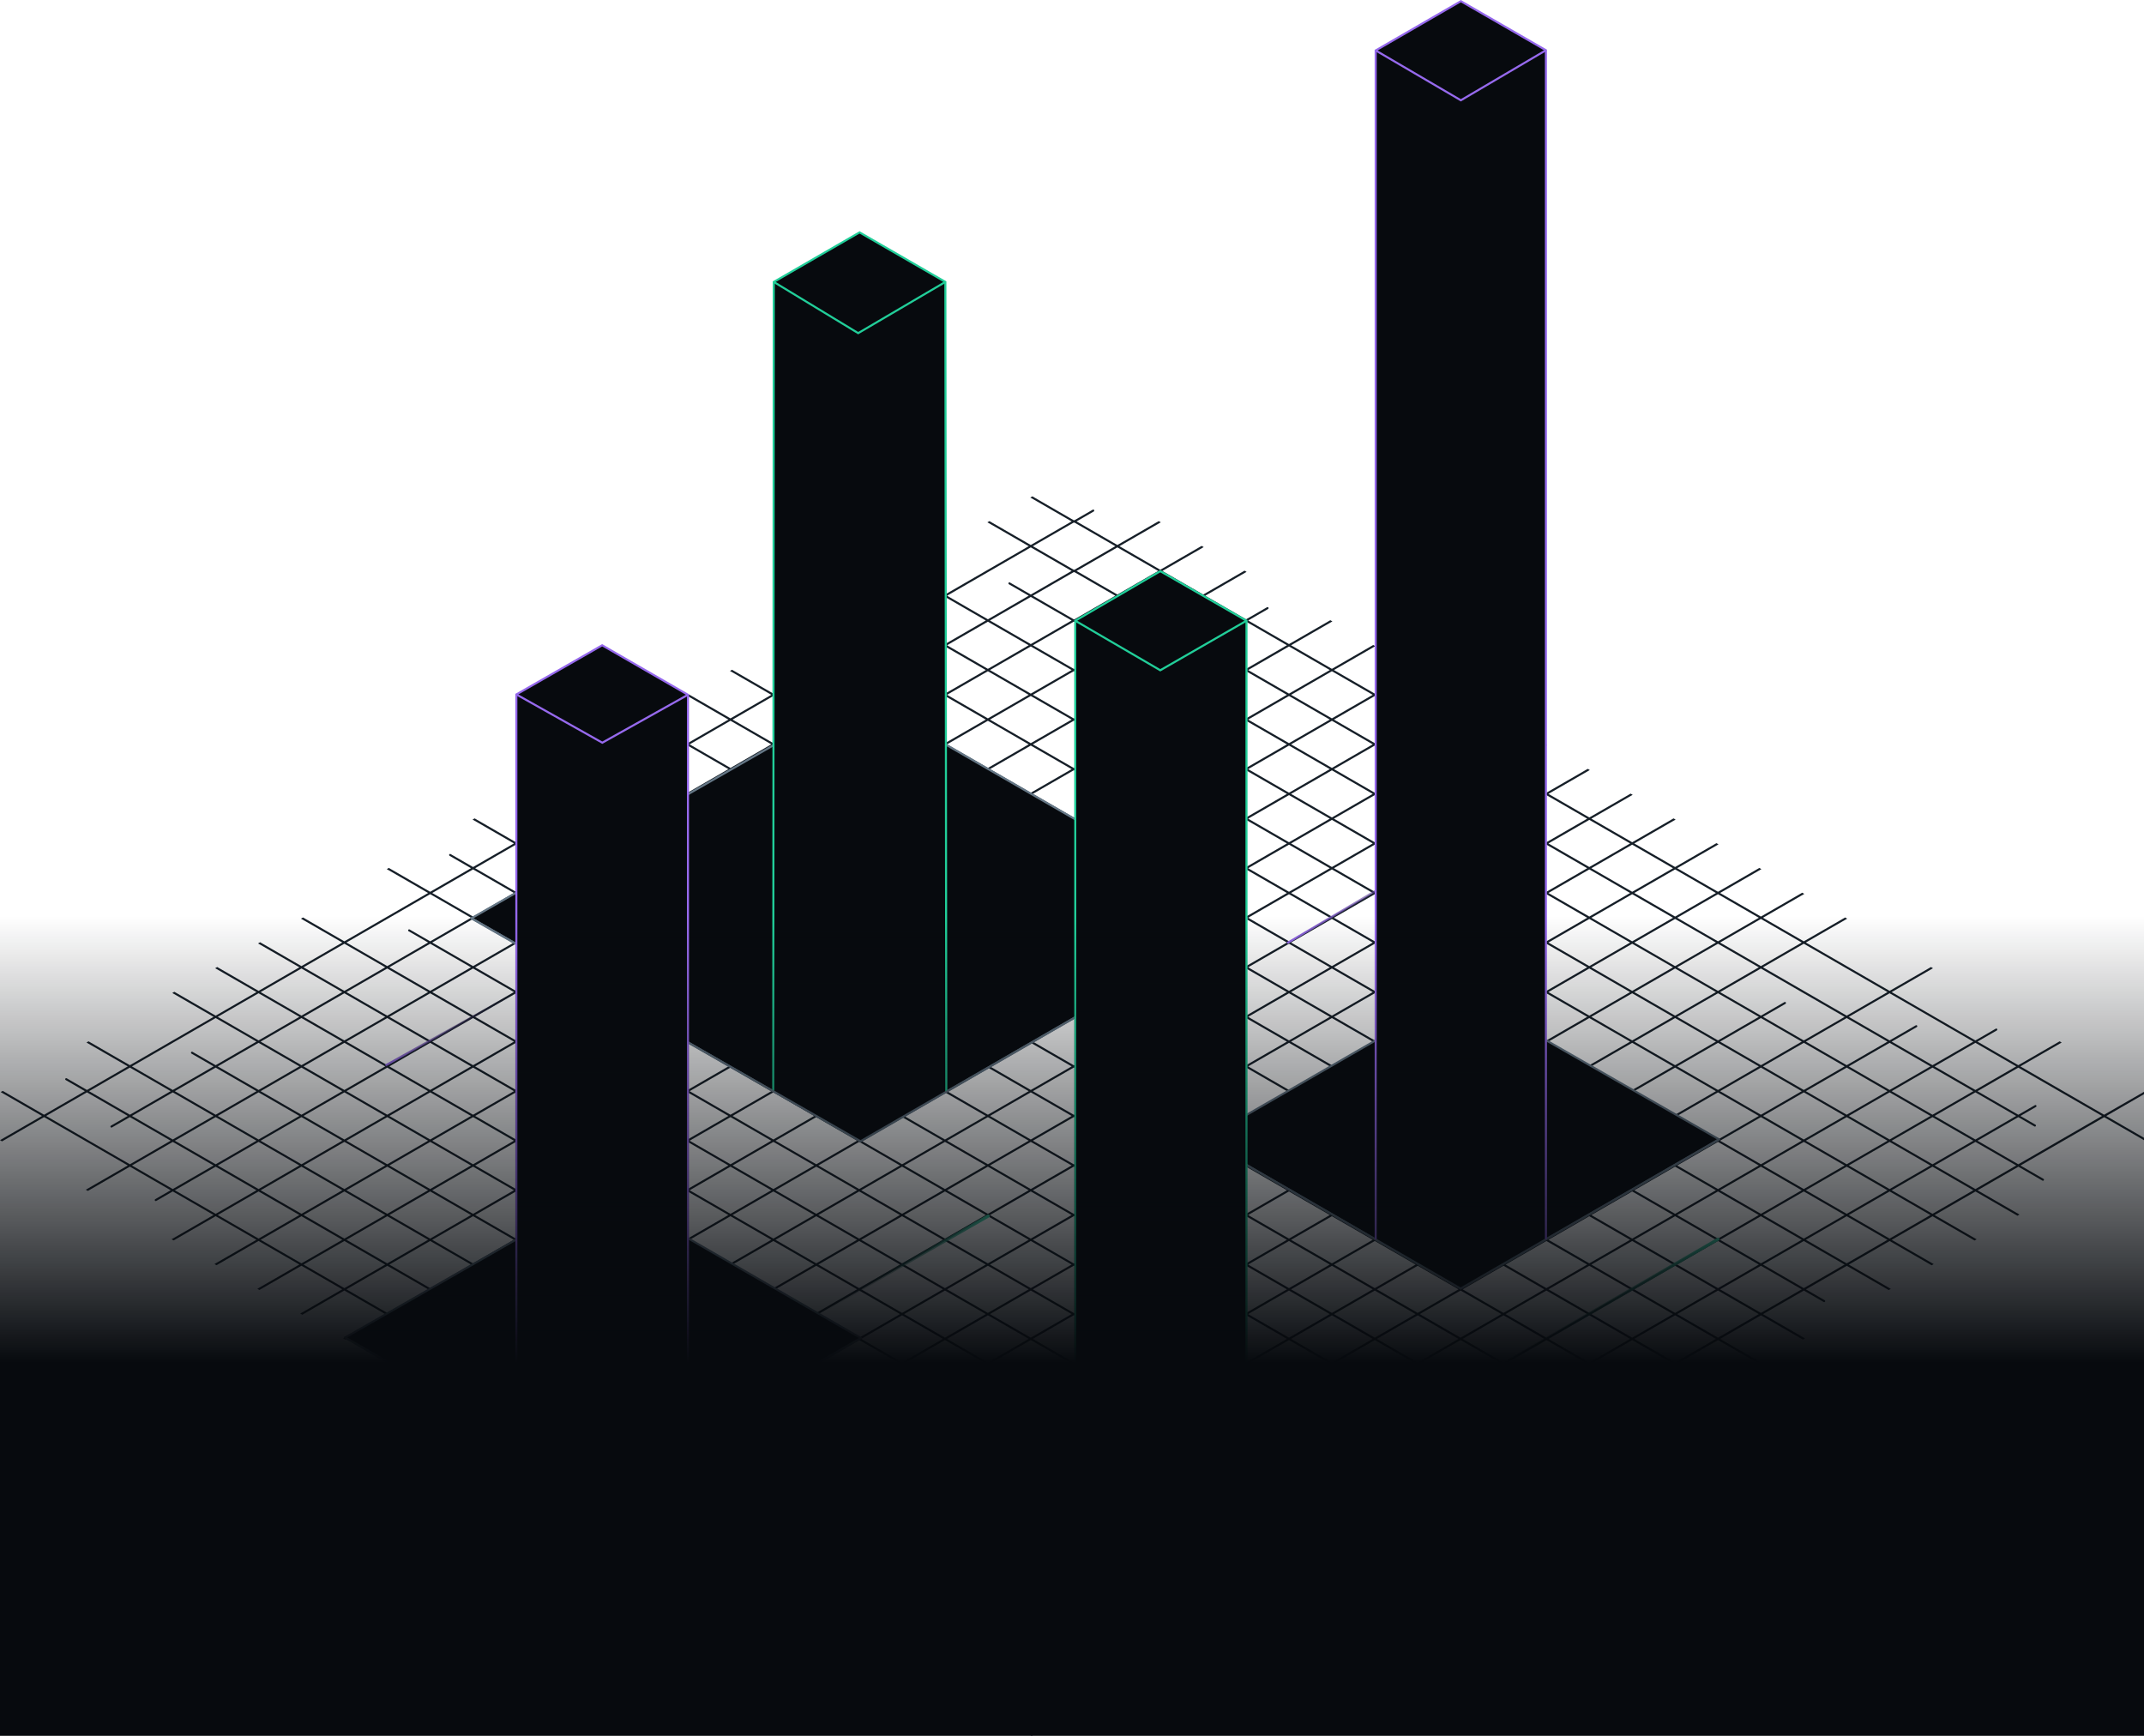 <svg width="420" height="340" viewBox="0 0 420 340" fill="none" xmlns="http://www.w3.org/2000/svg">
<g clip-path="url(#clip0)">
<path d="M227.698 325.326L235.7 320.709L243.928 325.46L244.332 325.225L236.104 320.474L244.106 315.857L252.334 320.608L252.739 320.373L244.51 315.622L252.512 311.005L260.741 315.756L261.145 315.521L252.917 310.77L260.919 306.152L269.147 310.903L269.551 310.669L261.323 305.918L269.325 301.3L277.553 306.051L277.958 305.817L269.729 301.066L277.731 296.448L285.96 301.199L286.364 300.965L278.136 296.214L286.137 291.596L294.366 296.347L294.77 296.113L286.542 291.362L294.544 286.744L300.01 289.902C300.108 289.959 300.233 289.926 300.285 289.829C300.342 289.732 300.31 289.611 300.213 289.554L294.948 286.514L302.946 281.896L311.174 286.647L311.579 286.412L303.35 281.661L311.348 277.044L319.577 281.795L319.981 281.56L311.753 276.809L328.157 267.34L336.385 272.091L336.79 271.856L328.561 267.105L336.559 262.487L344.787 267.238L345.192 267.004L336.963 262.253L344.961 257.635L353.19 262.386L353.594 262.152L345.366 257.401L353.368 252.783L357.241 255.019C357.338 255.076 357.46 255.044 357.516 254.946C357.573 254.849 357.54 254.728 357.443 254.672L353.772 252.553L361.77 247.935L369.998 252.686L370.403 252.452L362.174 247.701L370.172 243.083L378.401 247.834L378.805 247.6L370.576 242.848L378.578 238.231L386.807 242.982L387.211 242.747L378.983 237.996L386.985 233.379L395.213 238.13L395.617 237.895L387.389 233.144L395.391 228.527L400.106 231.248C400.203 231.304 400.328 231.272 400.381 231.175C400.437 231.078 400.405 230.957 400.308 230.9L395.795 228.296L412.2 218.826L420.428 223.578L420.832 223.343L412.604 218.592L420.703 213.918L420.299 213.683L412.183 218.345L395.779 208.876L403.878 204.201L403.474 203.967L395.375 208.641L387.377 204.023L391.166 201.836C391.263 201.779 391.295 201.658 391.238 201.561C391.182 201.464 391.06 201.432 390.963 201.488L386.973 203.793L370.568 194.323L378.667 189.649L378.263 189.415L370.164 194.085L353.76 184.615L361.859 179.941L361.454 179.706L353.355 184.38L345.358 179.763L353.457 175.089L353.052 174.854L344.953 179.528L336.955 174.911L345.054 170.237L344.65 170.002L336.547 174.676L328.549 170.059L336.648 165.384L336.244 165.15L328.145 169.824L320.147 165.207L328.246 160.532L327.841 160.298L319.738 164.972L311.74 160.354L319.839 155.68L319.435 155.446L311.336 160.12L303.338 155.502L311.437 150.828L311.033 150.594L302.93 155.268L294.932 150.65L303.031 145.976L302.627 145.741L294.528 150.416L286.53 145.798L294.629 141.124L294.224 140.889L286.121 145.564L278.123 140.946L286.222 136.272L285.818 136.037L277.719 140.711L269.721 136.094L277.82 131.42L277.416 131.185L269.313 135.859L261.315 131.242L269.414 126.567L269.009 126.333L260.911 131.007L252.913 126.39L261.012 121.715L260.607 121.481L252.508 126.155L244.51 121.537L248.408 119.285C248.505 119.229 248.538 119.107 248.481 119.01C248.424 118.913 248.303 118.881 248.206 118.938L244.102 121.303L236.104 116.685L244.203 112.011L243.799 111.777L235.7 116.451L227.702 111.833L235.801 107.159L235.396 106.925L227.293 111.599L219.296 106.981L227.395 102.307L226.99 102.072L218.891 106.747L210.893 102.129L214.261 100.184C214.358 100.128 214.391 100.006 214.334 99.909C214.278 99.812 214.156 99.78 214.059 99.836L210.481 101.903C210.436 101.886 210.388 101.886 210.343 101.903L202.236 97.22L201.832 97.455L209.931 102.129L201.925 106.747L193.826 102.072L193.422 102.307L201.521 106.981L185.116 116.451L177.017 111.777L176.613 112.011L184.712 116.685L176.714 121.303L168.615 116.629L168.211 116.863L176.31 121.537L168.308 126.155L160.209 121.481L159.805 121.715L167.903 126.39L159.906 131.007L151.807 126.333L151.402 126.567L159.501 131.242L151.503 135.859L143.404 131.185L143 131.42L151.099 136.094L143.097 140.711L134.998 136.037L134.594 136.272L142.693 140.946L134.695 145.564L126.596 140.889L126.191 141.124L134.29 145.798L126.288 150.416L118.19 145.741L117.785 145.976L125.884 150.65L117.886 155.268L109.787 150.594L109.383 150.828L117.482 155.502L109.48 160.12L101.381 155.446L100.977 155.68L109.076 160.354L101.078 164.972L92.979 160.298L92.574 160.532L100.673 165.207L92.671 169.824L88.28 167.289C88.183 167.232 88.062 167.265 88.005 167.362C87.949 167.459 87.981 167.58 88.078 167.637L92.267 170.055L84.269 174.676L76.17 170.002L75.766 170.237L83.865 174.911L67.461 184.38L59.362 179.706L58.957 179.941L67.056 184.615L59.054 189.233L50.955 184.558L50.551 184.793L58.65 189.467L50.652 194.085L42.553 189.411L42.149 189.645L50.248 194.319L42.25 198.937L34.151 194.263L33.746 194.497L41.846 199.171L25.441 208.641L17.342 203.967L16.938 204.201L25.037 208.876L17.035 213.493L13.076 211.209C12.979 211.152 12.858 211.184 12.802 211.281C12.745 211.378 12.777 211.5 12.874 211.556L16.631 213.728L8.633 218.345L0.534 213.671L0.129 213.906L8.228 218.58L0 223.327L0.404 223.561L8.633 218.81L25.037 228.28L16.808 233.031L17.213 233.266L25.441 228.515L33.439 233.132L30.415 234.879C30.318 234.936 30.285 235.057 30.342 235.154C30.398 235.251 30.52 235.283 30.617 235.227L33.843 233.363L41.841 237.98L33.613 242.731L34.017 242.966L42.246 238.215L50.244 242.832L42.015 247.583L42.42 247.818L50.648 243.067L58.646 247.684L50.417 252.435L50.822 252.67L59.05 247.919L67.048 252.537L58.82 257.288L59.224 257.522L67.453 252.771L75.454 257.389L67.226 262.14L67.63 262.374L75.859 257.623L83.857 262.241L75.628 266.992L76.033 267.226L84.261 262.475L92.259 267.093L84.031 271.844L84.435 272.078L92.663 267.327L100.661 271.945L92.433 276.696L92.837 276.931L101.066 272.18L109.063 276.797L100.835 281.548L101.239 281.783L109.468 277.032L117.466 281.649L109.237 286.4L109.642 286.635L117.87 281.884L125.868 286.501L117.64 291.252L118.044 291.487L126.272 286.736L134.274 291.354L126.046 296.105L126.45 296.339L134.679 291.588L142.681 296.206L134.452 300.957L134.857 301.191L143.085 296.44L151.087 301.058L142.858 305.809L143.263 306.043L151.491 301.292L159.493 305.91L151.265 310.661L151.669 310.895L159.898 306.144L167.899 310.762L159.671 315.513L160.075 315.748L168.304 310.997L176.306 315.614L168.077 320.365L168.482 320.6L176.71 315.849L184.712 320.466L176.484 325.217L176.888 325.452L185.116 320.701L193.118 325.318L184.89 330.069L185.294 330.304L193.523 325.553L201.521 330.17L197.772 332.334C197.675 332.39 197.643 332.512 197.7 332.609C197.756 332.706 197.877 332.738 197.974 332.681L201.925 330.401L206.534 333.062C206.567 333.082 206.599 333.09 206.636 333.09C206.704 333.09 206.773 333.053 206.809 332.989C206.866 332.892 206.834 332.77 206.737 332.714L202.329 330.166L210.339 325.541C210.364 325.549 210.384 325.561 210.408 325.561C210.432 325.561 210.453 325.549 210.477 325.541L218.487 330.162L210.481 334.784C210.424 334.764 210.364 334.764 210.307 334.796L201.698 339.766L202.103 340L210.339 335.245C210.364 335.253 210.384 335.265 210.408 335.265C210.44 335.265 210.477 335.257 210.509 335.237L218.891 330.397L222.89 332.706C222.922 332.726 222.959 332.734 222.991 332.734C223.06 332.734 223.129 332.698 223.165 332.633C223.222 332.536 223.189 332.415 223.092 332.358L219.296 330.166L227.293 325.549L235.522 330.3L235.926 330.065L227.698 325.326ZM235.7 320.24L227.698 315.622L235.7 311.005L243.702 315.622L235.7 320.24ZM227.293 218.345L219.296 213.728L227.293 209.11L235.291 213.728L227.293 218.345ZM235.7 213.958L243.698 218.576L235.7 223.197L227.702 218.58L235.7 213.958ZM202.329 213.728L210.339 209.106C210.364 209.114 210.384 209.126 210.408 209.126C210.432 209.126 210.457 209.118 210.477 209.106L218.487 213.728L210.477 218.349C210.432 218.333 210.384 218.333 210.339 218.349L202.329 213.728ZM209.927 218.58L201.925 223.197L193.927 218.58L201.925 213.962L209.927 218.58ZM218.891 213.958L226.889 218.576L218.891 223.197L210.893 218.58L218.891 213.958ZM218.891 213.493L210.893 208.876L218.891 204.258L226.889 208.876L218.891 213.493ZM210.477 208.645C210.432 208.629 210.384 208.629 210.339 208.645L202.329 204.023L210.339 199.402C210.364 199.41 210.384 199.422 210.408 199.422C210.432 199.422 210.453 199.414 210.477 199.402L218.487 204.023L210.477 208.645ZM209.927 208.876L201.925 213.493L193.927 208.876L201.925 204.258L209.927 208.876ZM201.521 213.728L193.523 218.345L185.525 213.728L193.523 209.11L201.521 213.728ZM193.118 218.58L185.116 223.197L177.118 218.58L185.116 213.962L193.118 218.58ZM193.523 218.81L201.521 223.428L193.523 228.05L185.525 223.432L193.523 218.81ZM201.925 223.662L209.923 228.28L201.925 232.902L193.927 228.284L201.925 223.662ZM202.329 223.432L210.339 218.81C210.364 218.818 210.384 218.831 210.408 218.831C210.432 218.831 210.453 218.822 210.477 218.81L218.487 223.432L210.477 228.054C210.432 228.037 210.384 228.037 210.339 228.054L202.329 223.432ZM218.891 223.662L226.889 228.28L218.891 232.902L210.893 228.284L218.891 223.662ZM219.296 223.432L227.293 218.814L235.291 223.432L227.293 228.05L219.296 223.432ZM235.7 223.662L243.698 228.28L235.7 232.902L227.702 228.284L235.7 223.662ZM236.104 223.432L244.102 218.814L252.1 223.432L244.102 228.05L236.104 223.432ZM244.506 218.58L252.504 213.962L260.502 218.58L252.508 223.197L244.506 218.58ZM244.102 218.345L236.104 213.728L244.102 209.11L252.1 213.728L244.102 218.345ZM235.7 213.493L227.702 208.876L235.7 204.258L243.698 208.876L235.7 213.493ZM227.293 208.641L219.296 204.023L227.293 199.406L235.291 204.023L227.293 208.641ZM218.891 203.789L210.893 199.171L218.891 194.554L226.889 199.171L218.891 203.789ZM210.477 198.941C210.432 198.925 210.384 198.925 210.339 198.941L202.329 194.319L210.339 189.698C210.364 189.706 210.384 189.718 210.408 189.718C210.432 189.718 210.453 189.71 210.477 189.698L218.487 194.319L210.477 198.941ZM209.927 199.171L201.925 203.789L193.927 199.171L201.925 194.554L209.927 199.171ZM201.521 204.023L193.523 208.641L185.525 204.023L193.523 199.406L201.521 204.023ZM193.118 208.876L185.116 213.493L177.118 208.876L185.116 204.258L193.118 208.876ZM184.712 213.728L176.714 218.345L168.716 213.728L176.714 209.11L184.712 213.728ZM176.31 218.58L168.308 223.197L160.31 218.58L168.308 213.962L176.31 218.58ZM176.714 218.81L184.712 223.428L176.714 228.05L168.716 223.432L176.714 218.81ZM185.116 223.662L193.114 228.28L185.116 232.902L177.118 228.284L185.116 223.662ZM193.523 228.515L201.521 233.132L193.523 237.754L185.525 233.136L193.523 228.515ZM201.925 233.367L209.923 237.984L201.925 242.606L193.927 237.988L201.925 233.367ZM202.329 233.136L210.339 228.515C210.364 228.523 210.384 228.535 210.408 228.535C210.432 228.535 210.453 228.527 210.477 228.515L218.487 233.136L210.477 237.758C210.432 237.742 210.384 237.742 210.339 237.758L202.329 233.136ZM218.891 233.367L226.889 237.984L218.891 242.606L210.893 237.988L218.891 233.367ZM219.296 233.136L227.293 228.519L235.291 233.136L227.293 237.754L219.296 233.136ZM235.7 233.367L243.702 237.984L235.7 242.606L227.698 237.988L235.7 233.367ZM236.104 233.136L244.102 228.519L252.104 233.136L244.102 237.754L236.104 233.136ZM244.506 228.284L252.504 223.666L260.502 228.284L252.508 232.902L244.506 228.284ZM252.913 223.432L260.911 218.814L268.908 223.432L260.911 228.05L252.913 223.432ZM261.315 218.58L269.313 213.962L277.311 218.58L269.313 223.197L261.315 218.58ZM260.911 218.345L252.913 213.728L260.911 209.11L268.908 213.728L260.911 218.345ZM252.508 213.493L244.51 208.876L252.508 204.258L260.506 208.876L252.508 213.493ZM244.102 208.641L236.104 204.023L244.102 199.406L252.1 204.023L244.102 208.641ZM235.7 203.789L227.702 199.171L235.7 194.554L243.698 199.171L235.7 203.789ZM227.293 198.937L219.296 194.319L227.293 189.702L235.291 194.319L227.293 198.937ZM218.891 194.085L210.893 189.467L218.891 184.85L226.889 189.467L218.891 194.085ZM210.477 189.237C210.432 189.22 210.384 189.22 210.339 189.237L202.329 184.615L210.339 179.993C210.364 180.001 210.384 180.014 210.408 180.014C210.432 180.014 210.453 180.005 210.477 179.993L218.487 184.615L210.477 189.237ZM209.927 189.467L201.925 194.085L193.927 189.467L201.925 184.85L209.927 189.467ZM201.521 194.319L193.523 198.937L185.525 194.319L193.523 189.702L201.521 194.319ZM193.118 199.171L185.116 203.789L177.118 199.171L185.116 194.554L193.118 199.171ZM184.712 204.023L176.714 208.641L168.716 204.023L176.714 199.406L184.712 204.023ZM176.31 208.876L168.308 213.493L160.31 208.876L168.308 204.258L176.31 208.876ZM167.903 213.728L159.906 218.345L151.908 213.728L159.906 209.11L167.903 213.728ZM159.501 218.58L151.503 223.197L143.505 218.58L151.503 213.962L159.501 218.58ZM159.906 218.81L167.903 223.428L159.906 228.05L151.908 223.432L159.906 218.81ZM168.312 223.662L176.31 228.28L168.308 232.902L160.31 228.284L168.312 223.662ZM176.714 228.515L184.712 233.132L176.714 237.754L168.716 233.136L176.714 228.515ZM185.116 233.367L193.114 237.984L185.116 242.606L177.118 237.988L185.116 233.367ZM193.523 238.219L201.521 242.836L193.523 247.458L185.525 242.84L193.523 238.219ZM201.925 243.071L209.927 247.688L201.925 252.31L193.923 247.693L201.925 243.071ZM202.329 242.84L210.339 238.219C210.364 238.227 210.384 238.239 210.408 238.239C210.432 238.239 210.457 238.231 210.477 238.219L218.487 242.84L210.477 247.466C210.432 247.45 210.384 247.45 210.339 247.466L202.329 242.84ZM218.891 243.071L226.893 247.688L218.891 252.31L210.889 247.693L218.891 243.071ZM219.296 242.84L227.293 238.223L235.295 242.84L227.293 247.458L219.296 242.84ZM235.7 243.071L243.702 247.688L235.7 252.31L227.698 247.693L235.7 243.071ZM236.104 242.84L244.102 238.223L252.104 242.84L244.102 247.458L236.104 242.84ZM244.506 237.988L252.504 233.371L260.506 237.988L252.508 242.606L244.506 237.988ZM252.913 233.136L260.911 228.519L268.908 233.136L260.911 237.754L252.913 233.136ZM261.315 228.284L269.313 223.666L277.311 228.284L269.313 232.902L261.315 228.284ZM269.717 223.432L277.715 218.814L285.713 223.432L277.719 228.05L269.717 223.432ZM278.123 218.58L286.125 213.962L294.123 218.58L286.121 223.197L278.123 218.58ZM277.719 218.345L269.721 213.728L277.723 209.11L285.721 213.728L277.719 218.345ZM269.313 213.493L261.315 208.876L269.313 204.258L277.311 208.876L269.313 213.493ZM260.911 208.641L252.913 204.023L260.911 199.406L268.908 204.023L260.911 208.641ZM252.508 203.789L244.51 199.171L252.508 194.554L260.506 199.171L252.508 203.789ZM244.102 198.937L236.104 194.319L244.102 189.702L252.1 194.319L244.102 198.937ZM235.7 194.085L227.702 189.467L235.7 184.85L243.698 189.467L235.7 194.085ZM227.293 189.233L219.296 184.615L227.293 179.997L235.291 184.615L227.293 189.233ZM218.891 184.38L210.893 179.763L218.891 175.145L226.889 179.763L218.891 184.38ZM210.477 179.532C210.432 179.516 210.384 179.516 210.339 179.532L202.329 174.911L210.339 170.289C210.364 170.297 210.384 170.309 210.408 170.309C210.432 170.309 210.457 170.301 210.477 170.289L218.487 174.911L210.477 179.532ZM209.927 179.763L201.925 184.38L193.927 179.763L201.925 175.145L209.927 179.763ZM201.521 184.615L193.523 189.233L185.525 184.615L193.523 179.997L201.521 184.615ZM193.118 189.467L185.116 194.085L177.118 189.467L185.116 184.85L193.118 189.467ZM184.712 194.319L176.714 198.937L168.716 194.319L176.714 189.702L184.712 194.319ZM176.31 199.171L168.308 203.789L160.31 199.171L168.308 194.554L176.31 199.171ZM167.903 204.023L159.906 208.641L151.908 204.023L159.906 199.406L167.903 204.023ZM159.501 208.876L151.503 213.493L143.505 208.876L151.503 204.258L159.501 208.876ZM151.099 213.728L143.097 218.345L135.099 213.728L143.097 209.11L151.099 213.728ZM142.693 218.58L134.695 223.197L126.697 218.58L134.695 213.962L142.693 218.58ZM143.097 218.81L151.095 223.428L143.097 228.05L135.099 223.432L143.097 218.81ZM151.503 223.662L159.501 228.28L151.503 232.902L143.505 228.284L151.503 223.662ZM159.906 228.515L167.903 233.132L159.906 237.754L151.908 233.136L159.906 228.515ZM168.308 233.367L176.306 237.984L168.308 242.606L160.31 237.988L168.308 233.367ZM176.714 238.219L184.712 242.836L176.714 247.458L168.716 242.84L176.714 238.219ZM185.116 243.071L193.114 247.688L185.116 252.31L177.118 247.693L185.116 243.071ZM193.523 247.923L201.525 252.541L193.523 257.162L185.521 252.545L193.523 247.923ZM201.925 252.775L209.927 257.393L201.925 262.014L193.923 257.397L201.925 252.775ZM202.329 252.545L210.339 247.919C210.364 247.927 210.384 247.939 210.408 247.939C210.432 247.939 210.453 247.927 210.477 247.919L218.487 252.545L210.477 257.17C210.432 257.154 210.384 257.154 210.339 257.17L202.329 252.545ZM218.891 252.775L226.893 257.393L218.891 262.014L210.889 257.397L218.891 252.775ZM219.296 252.545L227.297 247.927L235.299 252.545L227.293 257.162L219.296 252.545ZM235.7 252.775L243.702 257.393L235.7 262.014L227.698 257.397L235.7 252.775ZM236.104 252.545L244.102 247.927L252.104 252.545L244.102 257.162L236.104 252.545ZM244.506 247.693L252.504 243.075L260.502 247.693L252.508 252.31L244.506 247.693ZM252.913 242.84L260.911 238.223L268.912 242.84L260.911 247.458L252.913 242.84ZM261.315 237.988L269.313 233.371L277.311 237.988L269.313 242.606L261.315 237.988ZM269.717 233.136L277.715 228.519L285.713 233.136L277.719 237.754L269.717 233.136ZM278.123 228.284L286.121 223.666L294.119 228.284L286.121 232.902L278.123 228.284ZM286.526 223.432L294.528 218.814L302.526 223.432L294.528 228.05L286.526 223.432ZM294.932 218.58L302.93 213.962L310.928 218.58L302.93 223.197L294.932 218.58ZM294.528 218.345L286.53 213.728L294.528 209.11L302.526 213.728L294.528 218.345ZM286.121 213.493L278.123 208.876L286.121 204.258L294.119 208.876L286.121 213.493ZM277.719 208.641L269.721 204.023L277.719 199.406L285.717 204.023L277.719 208.641ZM269.313 203.789L261.315 199.171L269.313 194.554L277.311 199.171L269.313 203.789ZM260.911 198.937L252.913 194.319L260.911 189.702L268.908 194.319L260.911 198.937ZM252.508 194.085L244.51 189.467L252.508 184.85L260.506 189.467L252.508 194.085ZM244.102 189.233L236.104 184.615L244.102 179.997L252.1 184.615L244.102 189.233ZM235.7 184.38L227.702 179.763L235.7 175.145L243.698 179.763L235.7 184.38ZM227.293 179.528L219.296 174.911L227.293 170.293L235.291 174.911L227.293 179.528ZM218.891 174.676L210.893 170.059L218.891 165.441L226.889 170.059L218.891 174.676ZM210.477 169.828C210.432 169.812 210.384 169.812 210.339 169.828L202.329 165.207L210.339 160.585C210.364 160.593 210.384 160.605 210.408 160.605C210.432 160.605 210.453 160.597 210.477 160.585L218.487 165.207L210.477 169.828ZM209.927 170.059L201.925 174.676L193.927 170.059L201.925 165.441L209.927 170.059ZM201.521 174.911L193.523 179.528L185.525 174.911L193.523 170.293L201.521 174.911ZM193.118 179.763L185.116 184.38L177.118 179.763L185.116 175.145L193.118 179.763ZM184.712 184.615L176.714 189.233L168.716 184.615L176.714 179.997L184.712 184.615ZM176.31 189.467L168.308 194.085L160.31 189.467L168.308 184.85L176.31 189.467ZM167.903 194.319L159.906 198.937L151.908 194.319L159.906 189.702L167.903 194.319ZM159.501 199.171L151.503 203.789L143.505 199.171L151.503 194.554L159.501 199.171ZM151.099 204.023L143.097 208.641L135.099 204.023L143.097 199.406L151.099 204.023ZM142.693 208.876L134.695 213.493L126.697 208.876L134.695 204.258L142.693 208.876ZM134.29 213.728L126.288 218.345L118.291 213.728L126.288 209.11L134.29 213.728ZM125.884 218.58L117.886 223.197L109.888 218.58L117.886 213.962L125.884 218.58ZM126.288 218.81L134.286 223.428L126.288 228.05L118.291 223.432L126.288 218.81ZM134.695 223.662L142.693 228.28L134.695 232.902L126.697 228.284L134.695 223.662ZM143.097 228.515L151.095 233.132L143.097 237.754L135.099 233.136L143.097 228.515ZM151.503 233.367L159.501 237.984L151.503 242.606L143.505 237.988L151.503 233.367ZM159.906 238.219L167.903 242.836L159.906 247.458L151.908 242.84L159.906 238.219ZM168.312 243.071L176.31 247.688L168.308 252.31L160.31 247.693L168.312 243.071ZM176.714 247.923L184.712 252.541L176.714 257.162L168.716 252.545L176.714 247.923ZM185.116 252.775L193.118 257.393L185.116 262.014L177.114 257.397L185.116 252.775ZM193.523 257.627L201.525 262.245L193.523 266.866L185.521 262.249L193.523 257.627ZM201.925 262.479L209.927 267.097L201.925 271.719L193.923 267.101L201.925 262.479ZM202.329 262.249L210.339 257.623C210.364 257.631 210.384 257.643 210.408 257.643C210.432 257.643 210.453 257.631 210.477 257.623L218.487 262.249L210.477 266.875C210.432 266.858 210.384 266.858 210.339 266.875L202.329 262.249ZM218.891 262.479L226.893 267.097L218.891 271.719L210.889 267.101L218.891 262.479ZM219.296 262.249L227.297 257.631L235.299 262.249L227.293 266.866L219.296 262.249ZM235.7 262.479L243.698 267.097L235.7 271.719L227.698 267.101L235.7 262.479ZM236.104 262.249L244.106 257.631L252.104 262.249L244.102 266.866L236.104 262.249ZM244.506 257.397L252.504 252.779L260.502 257.397L252.508 262.014L244.506 257.397ZM252.913 252.545L260.911 247.927L268.908 252.545L260.911 257.162L252.913 252.545ZM261.315 247.693L269.317 243.075L277.315 247.693L269.313 252.31L261.315 247.693ZM269.717 242.84L277.715 238.223L285.713 242.84L277.719 247.458L269.717 242.84ZM278.123 237.988L286.121 233.371L294.119 237.988L286.121 242.606L278.123 237.988ZM286.526 233.136L294.524 228.519L302.521 233.136L294.528 237.754L286.526 233.136ZM294.932 228.284L302.934 223.666L310.932 228.284L302.93 232.902L294.932 228.284ZM303.334 223.432L311.332 218.814L319.33 223.432L311.336 228.05L303.334 223.432ZM311.74 218.58L319.738 213.962L327.736 218.58L319.738 223.197L311.74 218.58ZM311.336 218.345L303.338 213.728L311.336 209.11L319.334 213.728L311.336 218.345ZM302.93 213.493L294.932 208.876L302.93 204.258L310.928 208.876L302.93 213.493ZM294.528 208.641L286.53 204.023L294.528 199.406L302.526 204.023L294.528 208.641ZM286.121 203.789L278.123 199.171L286.121 194.554L294.119 199.171L286.121 203.789ZM277.719 198.937L269.721 194.319L277.719 189.702L285.717 194.319L277.719 198.937ZM269.313 194.085L261.315 189.467L269.313 184.85L277.311 189.467L269.313 194.085ZM260.911 189.233L252.913 184.615L260.911 179.997L268.908 184.615L260.911 189.233ZM252.508 184.38L244.51 179.763L252.508 175.145L260.506 179.763L252.508 184.38ZM244.102 179.528L236.104 174.911L244.102 170.293L252.1 174.911L244.102 179.528ZM235.7 174.676L227.702 170.059L235.7 165.441L243.698 170.059L235.7 174.676ZM227.293 169.824L219.296 165.207L227.293 160.589L235.291 165.207L227.293 169.824ZM218.891 164.972L210.893 160.354L218.891 155.737L226.889 160.354L218.891 164.972ZM210.477 160.124C210.432 160.108 210.384 160.108 210.339 160.124L202.329 155.502L210.339 150.881C210.364 150.889 210.384 150.901 210.408 150.901C210.432 150.901 210.453 150.893 210.477 150.881L218.487 155.502L210.477 160.124ZM209.927 160.354L201.925 164.972L193.927 160.354L201.925 155.737L209.927 160.354ZM201.521 165.207L193.523 169.824L185.525 165.207L193.523 160.589L201.521 165.207ZM193.118 170.059L185.116 174.676L177.118 170.059L185.116 165.441L193.118 170.059ZM184.712 174.911L176.714 179.528L168.716 174.911L176.714 170.293L184.712 174.911ZM176.31 179.763L168.308 184.38L160.31 179.763L168.308 175.145L176.31 179.763ZM167.903 184.615L159.906 189.233L151.908 184.615L159.906 179.997L167.903 184.615ZM159.501 189.467L151.503 194.085L143.505 189.467L151.503 184.85L159.501 189.467ZM151.099 194.319L143.097 198.937L135.099 194.319L143.097 189.702L151.099 194.319ZM142.693 199.171L134.695 203.789L126.697 199.171L134.695 194.554L142.693 199.171ZM134.29 204.023L126.288 208.641L118.291 204.023L126.288 199.406L134.29 204.023ZM125.884 208.876L117.886 213.493L109.888 208.876L117.886 204.258L125.884 208.876ZM117.482 213.728L109.48 218.345L101.482 213.728L109.48 209.11L117.482 213.728ZM109.076 218.58L101.078 223.197L93.08 218.58L101.078 213.962L109.076 218.58ZM109.48 218.81L117.478 223.428L109.48 228.05L101.482 223.432L109.48 218.81ZM117.886 223.662L125.884 228.28L117.886 232.902L109.888 228.284L117.886 223.662ZM126.288 228.515L134.286 233.132L126.288 237.754L118.291 233.136L126.288 228.515ZM134.695 233.367L142.693 237.984L134.695 242.606L126.697 237.988L134.695 233.367ZM143.097 238.219L151.095 242.836L143.097 247.458L135.099 242.84L143.097 238.219ZM151.503 243.071L159.501 247.688L151.503 252.31L143.505 247.693L151.503 243.071ZM159.906 247.923L167.903 252.541L159.906 257.162L151.908 252.545L159.906 247.923ZM168.312 252.775L176.31 257.393L168.308 262.014L160.31 257.397L168.312 252.775ZM176.714 257.627L184.716 262.245L176.714 266.866L168.712 262.249L176.714 257.627ZM185.116 262.479L193.118 267.097L185.116 271.719L177.114 267.101L185.116 262.479ZM193.523 267.331L201.525 271.949L193.523 276.571L185.521 271.953L193.523 267.331ZM201.925 272.184L209.927 276.801L201.925 281.423L193.923 276.805L201.925 272.184ZM202.329 271.953L210.339 267.327C210.364 267.336 210.384 267.348 210.408 267.348C210.432 267.348 210.453 267.336 210.477 267.327L218.487 271.953L210.477 276.579C210.432 276.563 210.384 276.563 210.339 276.579L202.329 271.953ZM218.891 272.184L226.893 276.801L218.891 281.423L210.889 276.805L218.891 272.184ZM219.296 271.953L227.297 267.336L235.299 271.953L227.293 276.571L219.296 271.953ZM235.7 272.184L243.702 276.801L235.7 281.423L227.698 276.805L235.7 272.184ZM236.104 271.953L244.106 267.336L252.108 271.953L244.102 276.571L236.104 271.953ZM244.506 267.101L252.508 262.483L260.51 267.101L252.504 271.719L244.506 267.101ZM252.913 262.249L260.911 257.631L268.908 262.249L260.911 266.866L252.913 262.249ZM261.315 257.397L269.313 252.779L277.311 257.397L269.313 262.014L261.315 257.397ZM269.717 252.545L277.719 247.927L285.721 252.545L277.719 257.162L269.717 252.545ZM278.123 247.693L286.121 243.075L294.119 247.693L286.121 252.31L278.123 247.693ZM286.526 242.84L294.524 238.223L302.521 242.84L294.528 247.458L286.526 242.84ZM294.932 237.988L302.93 233.371L310.928 237.988L302.93 242.606L294.932 237.988ZM303.334 233.136L311.336 228.519L319.334 233.136L311.336 237.754L303.334 233.136ZM311.74 228.284L319.738 223.666L327.736 228.284L319.738 232.902L311.74 228.284ZM320.143 223.432L328.141 218.814L336.139 223.432L328.145 228.05L320.143 223.432ZM328.549 218.58L336.547 213.962L344.545 218.58L336.547 223.197L328.549 218.58ZM328.145 218.345L320.147 213.728L328.145 209.11L336.143 213.728L328.145 218.345ZM319.738 213.493L311.74 208.876L319.738 204.258L327.736 208.876L319.738 213.493ZM311.336 208.641L303.338 204.023L311.336 199.406L319.334 204.023L311.336 208.641ZM302.93 203.789L294.932 199.171L302.93 194.554L310.928 199.171L302.93 203.789ZM294.528 198.937L286.53 194.319L294.528 189.702L302.526 194.319L294.528 198.937ZM286.121 194.085L278.123 189.467L286.121 184.85L294.119 189.467L286.121 194.085ZM277.719 189.233L269.721 184.615L277.719 179.997L285.717 184.615L277.719 189.233ZM269.313 184.38L261.315 179.763L269.313 175.145L277.311 179.763L269.313 184.38ZM260.911 179.528L252.913 174.911L260.911 170.293L268.908 174.911L260.911 179.528ZM252.508 174.676L244.51 170.059L252.508 165.441L260.506 170.059L252.508 174.676ZM244.102 169.824L236.104 165.207L244.102 160.589L252.1 165.207L244.102 169.824ZM235.7 164.972L227.702 160.354L235.7 155.737L243.698 160.354L235.7 164.972ZM227.293 160.12L219.296 155.502L227.293 150.885L235.291 155.502L227.293 160.12ZM218.891 155.268L210.893 150.65L218.891 146.033L226.889 150.65L218.891 155.268ZM210.477 150.42C210.432 150.404 210.384 150.404 210.339 150.42L202.329 145.798L210.339 141.176C210.364 141.185 210.384 141.197 210.408 141.197C210.432 141.197 210.453 141.189 210.477 141.176L218.487 145.798L210.477 150.42ZM209.927 150.65L201.925 155.268L193.927 150.65L201.925 146.033L209.927 150.65ZM201.521 155.502L193.523 160.12L185.525 155.502L193.523 150.885L201.521 155.502ZM193.118 160.354L185.116 164.972L177.118 160.354L185.116 155.737L193.118 160.354ZM184.712 165.207L176.714 169.824L168.716 165.207L176.714 160.589L184.712 165.207ZM176.31 170.059L168.308 174.676L160.31 170.059L168.308 165.441L176.31 170.059ZM167.903 174.911L159.906 179.528L151.908 174.911L159.906 170.293L167.903 174.911ZM159.501 179.763L151.503 184.38L143.505 179.763L151.503 175.145L159.501 179.763ZM151.099 184.615L143.097 189.233L135.099 184.615L143.097 179.997L151.099 184.615ZM142.693 189.467L134.695 194.085L126.697 189.467L134.695 184.85L142.693 189.467ZM134.29 194.319L126.288 198.937L118.291 194.319L126.288 189.702L134.29 194.319ZM125.884 199.171L117.886 203.789L109.888 199.171L117.886 194.554L125.884 199.171ZM117.482 204.023L109.48 208.641L101.482 204.023L109.48 199.406L117.482 204.023ZM109.076 208.876L101.078 213.493L93.08 208.876L101.078 204.258L109.076 208.876ZM100.673 213.728L92.671 218.345L84.674 213.728L92.671 209.11L100.673 213.728ZM92.267 218.58L84.269 223.197L76.271 218.58L84.269 213.962L92.267 218.58ZM92.671 218.81L100.669 223.428L92.671 228.05L84.674 223.432L92.671 218.81ZM101.078 223.662L109.076 228.28L101.078 232.902L93.08 228.284L101.078 223.662ZM109.48 228.515L117.478 233.132L109.48 237.754L101.482 233.136L109.48 228.515ZM117.886 233.367L125.884 237.984L117.886 242.606L109.888 237.988L117.886 233.367ZM126.288 238.219L134.286 242.836L126.288 247.458L118.291 242.84L126.288 238.219ZM134.695 243.071L142.693 247.688L134.695 252.31L126.697 247.693L134.695 243.071ZM143.097 247.923L151.095 252.541L143.097 257.162L135.099 252.545L143.097 247.923ZM151.503 252.775L159.501 257.393L151.503 262.014L143.505 257.397L151.503 252.775ZM159.906 257.627L167.903 262.245L159.906 266.866L151.908 262.249L159.906 257.627ZM168.308 262.479L176.31 267.097L168.312 271.719L160.31 267.101L168.308 262.479ZM176.714 267.331L184.716 271.949L176.714 276.571L168.712 271.953L176.714 267.331ZM185.116 272.184L193.118 276.801L185.116 281.423L177.114 276.805L185.116 272.184ZM193.523 277.036L201.525 281.653L193.523 286.275L185.521 281.657L193.523 277.036ZM201.925 281.888L209.927 286.505L201.925 291.127L193.923 286.509L201.925 281.888ZM202.329 281.657L210.339 277.032C210.364 277.04 210.384 277.052 210.408 277.052C210.432 277.052 210.453 277.04 210.477 277.032L218.487 281.657L210.477 286.283C210.432 286.267 210.384 286.267 210.339 286.283L202.329 281.657ZM218.891 281.888L226.893 286.505L218.891 291.127L210.889 286.509L218.891 281.888ZM219.296 281.657L227.297 277.04L235.299 281.657L227.293 286.275L219.296 281.657ZM235.7 281.888L243.702 286.505L235.7 291.127L227.698 286.509L235.7 281.888ZM236.104 281.657L244.106 277.04L252.104 281.657L244.102 286.275L236.104 281.657ZM244.506 276.805L252.508 272.188L260.506 276.805L252.504 281.423L244.506 276.805ZM252.909 271.953L260.911 267.336L268.908 271.953L260.911 276.571L252.909 271.953ZM261.315 267.101L269.313 262.483L277.311 267.101L269.313 271.719L261.315 267.101ZM269.717 262.249L277.715 257.631L285.713 262.249L277.719 266.866L269.717 262.249ZM278.123 257.397L286.125 252.779L294.123 257.397L286.121 262.014L278.123 257.397ZM286.526 252.545L294.524 247.927L302.521 252.545L294.528 257.162L286.526 252.545ZM294.932 247.693L302.93 243.075L310.928 247.693L302.93 252.31L294.932 247.693ZM303.334 242.84L311.332 238.223L319.33 242.84L311.336 247.458L303.334 242.84ZM311.74 237.988L319.742 233.371L327.74 237.988L319.738 242.606L311.74 237.988ZM320.143 233.136L328.141 228.519L336.139 233.136L328.145 237.754L320.143 233.136ZM328.549 228.284L336.547 223.666L344.545 228.284L336.547 232.902L328.549 228.284ZM336.951 223.432L344.949 218.814L352.947 223.432L344.953 228.05L336.951 223.432ZM345.358 218.58L353.36 213.962L361.357 218.58L353.355 223.197L345.358 218.58ZM344.953 218.345L336.955 213.728L344.953 209.11L352.951 213.728L344.953 218.345ZM336.547 213.493L328.549 208.876L336.551 204.258L344.549 208.876L336.547 213.493ZM328.145 208.641L320.147 204.023L328.149 199.406L336.147 204.023L328.145 208.641ZM319.738 203.789L311.74 199.171L319.738 194.554L327.736 199.171L319.738 203.789ZM311.336 198.937L303.338 194.319L311.336 189.702L319.334 194.319L311.336 198.937ZM302.93 194.085L294.932 189.467L302.93 184.85L310.928 189.467L302.93 194.085ZM294.528 189.233L286.53 184.615L294.528 179.997L302.526 184.615L294.528 189.233ZM286.121 184.38L278.123 179.763L286.121 175.145L294.119 179.763L286.121 184.38ZM277.719 179.528L269.721 174.911L277.719 170.293L285.717 174.911L277.719 179.528ZM269.313 174.676L261.315 170.059L269.313 165.441L277.311 170.059L269.313 174.676ZM260.911 169.824L252.913 165.207L260.911 160.589L268.908 165.207L260.911 169.824ZM252.508 164.972L244.51 160.354L252.508 155.737L260.506 160.354L252.508 164.972ZM244.102 160.12L236.104 155.502L244.102 150.885L252.1 155.502L244.102 160.12ZM235.7 155.268L227.702 150.65L235.7 146.033L243.698 150.65L235.7 155.268ZM227.293 150.416L219.296 145.798L227.293 141.18L235.291 145.798L227.293 150.416ZM218.891 145.564L210.893 140.946L218.891 136.328L226.889 140.946L218.891 145.564ZM210.477 140.715C210.432 140.699 210.384 140.699 210.339 140.715L202.329 136.094L210.339 131.472C210.364 131.48 210.384 131.492 210.408 131.492C210.432 131.492 210.457 131.484 210.477 131.472L218.487 136.094L210.477 140.715ZM209.927 140.946L201.925 145.564L193.927 140.946L201.925 136.328L209.927 140.946ZM201.521 145.798L193.523 150.416L185.525 145.798L193.523 141.18L201.521 145.798ZM193.118 150.65L185.116 155.268L177.118 150.65L185.116 146.033L193.118 150.65ZM184.712 155.502L176.714 160.12L168.716 155.502L176.714 150.885L184.712 155.502ZM176.31 160.354L168.308 164.972L160.31 160.354L168.308 155.737L176.31 160.354ZM167.903 165.207L159.906 169.824L151.908 165.207L159.906 160.589L167.903 165.207ZM159.501 170.059L151.503 174.676L143.505 170.059L151.503 165.441L159.501 170.059ZM151.099 174.911L143.097 179.528L135.099 174.911L143.097 170.293L151.099 174.911ZM142.693 179.763L134.695 184.38L126.697 179.763L134.695 175.145L142.693 179.763ZM134.29 184.615L126.288 189.233L118.291 184.615L126.288 179.997L134.29 184.615ZM125.884 189.467L117.886 194.085L109.888 189.467L117.886 184.85L125.884 189.467ZM117.482 194.319L109.48 198.937L101.482 194.319L109.48 189.702L117.482 194.319ZM109.076 199.171L101.078 203.789L93.08 199.171L101.078 194.554L109.076 199.171ZM100.673 204.023L92.671 208.641L84.674 204.023L92.671 199.406L100.673 204.023ZM92.267 208.876L84.269 213.493L76.271 208.876L84.269 204.258L92.267 208.876ZM83.865 213.728L75.863 218.345L67.865 213.728L75.863 209.11L83.865 213.728ZM75.459 218.58L67.461 223.197L59.463 218.58L67.461 213.962L75.459 218.58ZM75.863 218.81L83.861 223.428L75.863 228.05L67.865 223.432L75.863 218.81ZM84.269 223.662L92.267 228.28L84.269 232.902L76.271 228.284L84.269 223.662ZM92.671 228.515L100.669 233.132L92.671 237.754L84.674 233.136L92.671 228.515ZM101.078 233.367L109.076 237.984L101.078 242.606L93.08 237.988L101.078 233.367ZM109.48 238.219L117.478 242.836L109.48 247.458L101.482 242.84L109.48 238.219ZM117.886 243.071L125.884 247.688L117.886 252.31L109.888 247.693L117.886 243.071ZM126.288 247.923L134.286 252.541L126.288 257.162L118.291 252.545L126.288 247.923ZM134.695 252.775L142.693 257.393L134.695 262.014L126.697 257.397L134.695 252.775ZM143.097 257.627L151.095 262.245L143.097 266.866L135.099 262.249L143.097 257.627ZM151.503 262.479L159.501 267.097L151.503 271.719L143.505 267.101L151.503 262.479ZM159.906 267.331L167.908 271.949L159.906 276.571L151.904 271.953L159.906 267.331ZM168.312 272.184L176.314 276.801L168.312 281.423L160.31 276.805L168.312 272.184ZM176.714 277.036L184.716 281.653L176.714 286.275L168.712 281.657L176.714 277.036ZM185.116 281.888L193.118 286.505L185.116 291.127L177.114 286.509L185.116 281.888ZM193.523 286.74L201.525 291.358L193.523 295.979L185.521 291.362L193.523 286.74ZM201.925 291.592L209.927 296.21L201.925 300.831L193.923 296.214L201.925 291.592ZM202.329 291.362L210.339 286.736C210.364 286.744 210.384 286.756 210.408 286.756C210.432 286.756 210.453 286.744 210.477 286.736L218.487 291.362L210.477 295.987C210.432 295.971 210.384 295.971 210.339 295.987L202.329 291.362ZM218.891 291.592L226.893 296.21L218.891 300.831L210.889 296.214L218.891 291.592ZM219.296 291.362L227.297 286.744L235.299 291.362L227.293 295.979L219.296 291.362ZM235.7 291.592L243.698 296.21L235.7 300.831L227.698 296.214L235.7 291.592ZM236.104 291.362L244.106 286.744L252.104 291.362L244.102 295.979L236.104 291.362ZM244.506 286.509L252.508 281.892L260.506 286.509L252.504 291.127L244.506 286.509ZM252.909 281.657L260.911 277.04L268.908 281.657L260.911 286.275L252.909 281.657ZM261.315 276.805L269.317 272.188L277.315 276.805L269.313 281.423L261.315 276.805ZM269.717 271.953L277.715 267.336L285.713 271.953L277.719 276.571L269.717 271.953ZM278.123 267.101L286.121 262.483L294.119 267.101L286.121 271.719L278.123 267.101ZM286.526 262.249L294.528 257.631L302.526 262.249L294.528 266.866L286.526 262.249ZM294.932 257.397L302.93 252.779L310.928 257.397L302.93 262.014L294.932 257.397ZM303.334 252.545L311.332 247.927L319.33 252.545L311.336 257.162L303.334 252.545ZM311.74 247.693L319.738 243.075L327.736 247.693L319.738 252.31L311.74 247.693ZM320.143 242.84L328.145 238.223L336.143 242.84L328.145 247.458L320.143 242.84ZM328.549 237.988L336.547 233.371L344.545 237.988L336.547 242.606L328.549 237.988ZM336.951 233.136L344.949 228.519L352.947 233.136L344.953 237.754L336.951 233.136ZM345.358 228.284L353.355 223.666L361.353 228.284L353.355 232.902L345.358 228.284ZM353.76 223.432L361.762 218.814L369.76 223.432L361.758 228.05L353.76 223.432ZM362.162 218.58L370.164 213.962L378.162 218.58L370.164 223.197L362.162 218.58ZM361.758 218.345L353.76 213.728L361.762 209.11L369.76 213.728L361.758 218.345ZM353.355 213.493L345.358 208.876L353.36 204.258L361.357 208.876L353.355 213.493ZM344.953 208.641L336.955 204.023L344.957 199.406L352.955 204.023L344.953 208.641ZM336.547 203.789L328.549 199.171L336.551 194.554L344.549 199.171L336.547 203.789ZM328.145 198.937L320.147 194.319L328.149 189.702L336.147 194.319L328.145 198.937ZM319.738 194.085L311.74 189.467L319.742 184.85L327.74 189.467L319.738 194.085ZM311.336 189.233L303.338 184.615L311.34 179.997L319.338 184.615L311.336 189.233ZM302.93 184.38L294.932 179.763L302.93 175.145L310.928 179.763L302.93 184.38ZM294.528 179.528L286.53 174.911L294.528 170.293L302.526 174.911L294.528 179.528ZM286.121 174.676L278.123 170.059L286.121 165.441L294.119 170.059L286.121 174.676ZM277.719 169.824L269.721 165.207L277.719 160.589L285.717 165.207L277.719 169.824ZM269.313 164.972L261.315 160.354L269.313 155.737L277.311 160.354L269.313 164.972ZM260.911 160.12L252.913 155.502L260.911 150.885L268.908 155.502L260.911 160.12ZM252.508 155.268L244.51 150.65L252.508 146.033L260.506 150.65L252.508 155.268ZM244.102 150.416L236.104 145.798L244.102 141.18L252.1 145.798L244.102 150.416ZM235.7 145.564L227.702 140.946L235.7 136.328L243.698 140.946L235.7 145.564ZM227.293 140.711L219.296 136.094L227.293 131.476L235.291 136.094L227.293 140.711ZM218.891 135.859L210.893 131.242L218.891 126.624L226.889 131.242L218.891 135.859ZM210.477 131.011C210.432 130.995 210.384 130.995 210.339 131.011L202.329 126.39L210.339 121.768C210.364 121.776 210.384 121.788 210.408 121.788C210.432 121.788 210.457 121.78 210.477 121.768L218.487 126.39L210.477 131.011ZM209.927 131.242L201.925 135.859L193.927 131.242L201.925 126.624L209.927 131.242ZM201.521 136.094L193.523 140.711L185.525 136.094L193.523 131.476L201.521 136.094ZM193.118 140.946L185.116 145.564L177.118 140.946L185.116 136.328L193.118 140.946ZM184.712 145.798L176.714 150.416L168.716 145.798L176.714 141.18L184.712 145.798ZM176.31 150.65L168.308 155.268L160.31 150.65L168.308 146.033L176.31 150.65ZM167.903 155.502L159.906 160.12L151.908 155.502L159.906 150.885L167.903 155.502ZM159.501 160.354L151.503 164.972L143.505 160.354L151.503 155.737L159.501 160.354ZM151.099 165.207L143.097 169.824L135.099 165.207L143.097 160.589L151.099 165.207ZM142.693 170.059L134.695 174.676L126.697 170.059L134.695 165.441L142.693 170.059ZM134.29 174.911L126.288 179.528L118.291 174.911L126.288 170.293L134.29 174.911ZM125.884 179.763L117.886 184.38L109.888 179.763L117.886 175.145L125.884 179.763ZM117.482 184.615L109.48 189.233L101.482 184.615L109.48 179.997L117.482 184.615ZM109.076 189.467L101.078 194.085L93.08 189.467L101.078 184.85L109.076 189.467ZM100.673 194.319L92.671 198.937L84.674 194.319L92.671 189.702L100.673 194.319ZM92.267 199.171L84.269 203.789L76.271 199.171L84.269 194.554L92.267 199.171ZM83.865 204.023L75.863 208.641L67.865 204.023L75.863 199.406L83.865 204.023ZM75.459 208.876L67.461 213.493L59.463 208.876L67.461 204.258L75.459 208.876ZM67.056 213.728L59.054 218.345L51.056 213.728L59.054 209.11L67.056 213.728ZM58.65 218.58L50.652 223.197L42.654 218.58L50.652 213.962L58.65 218.58ZM59.054 218.81L67.052 223.428L59.054 228.05L51.056 223.432L59.054 218.81ZM67.461 223.662L75.459 228.28L67.461 232.902L59.463 228.284L67.461 223.662ZM75.863 228.515L83.861 233.132L75.863 237.754L67.865 233.136L75.863 228.515ZM84.269 233.367L92.267 237.984L84.269 242.606L76.271 237.988L84.269 233.367ZM92.671 238.219L100.669 242.836L92.671 247.458L84.669 242.84L92.671 238.219ZM101.078 243.071L109.076 247.688L101.078 252.31L93.08 247.693L101.078 243.071ZM109.48 247.923L117.478 252.541L109.48 257.162L101.482 252.545L109.48 247.923ZM117.886 252.775L125.884 257.393L117.886 262.014L109.888 257.397L117.886 252.775ZM126.288 257.627L134.286 262.245L126.288 266.866L118.291 262.249L126.288 257.627ZM134.695 262.479L142.693 267.097L134.695 271.719L126.697 267.101L134.695 262.479ZM143.097 267.331L151.095 271.949L143.097 276.571L135.099 271.953L143.097 267.331ZM151.503 272.184L159.505 276.801L151.503 281.423L143.501 276.805L151.503 272.184ZM159.906 277.036L167.908 281.653L159.906 286.275L151.904 281.657L159.906 277.036ZM168.308 281.888L176.31 286.505L168.312 291.127L160.31 286.509L168.308 281.888ZM176.714 286.74L184.716 291.358L176.714 295.979L168.712 291.362L176.714 286.74ZM185.116 291.592L193.118 296.21L185.116 300.831L177.114 296.214L185.116 291.592ZM193.523 296.444L201.525 301.062L193.523 305.683L185.521 301.066L193.523 296.444ZM201.925 301.296L209.927 305.914L201.925 310.536L193.923 305.918L201.925 301.296ZM202.329 301.066L210.339 296.44C210.364 296.448 210.384 296.46 210.408 296.46C210.432 296.46 210.453 296.448 210.477 296.44L218.487 301.066L210.477 305.692C210.432 305.675 210.384 305.675 210.339 305.692L202.329 301.066ZM218.891 301.296L226.893 305.914L218.891 310.536L210.889 305.918L218.891 301.296ZM219.296 301.066L227.297 296.448L235.299 301.066L227.293 305.683L219.296 301.066ZM235.7 301.296L243.702 305.914L235.7 310.536L227.698 305.918L235.7 301.296ZM236.104 301.066L244.106 296.448L252.108 301.066L244.102 305.683L236.104 301.066ZM244.506 296.214L252.508 291.596L260.51 296.214L252.504 300.831L244.506 296.214ZM252.909 291.362L260.911 286.744L268.908 291.362L260.911 295.979L252.909 291.362ZM261.315 286.509L269.317 281.892L277.315 286.509L269.313 291.127L261.315 286.509ZM269.717 281.657L277.719 277.04L285.721 281.657L277.719 286.275L269.717 281.657ZM278.123 276.805L286.121 272.188L294.119 276.805L286.121 281.423L278.123 276.805ZM286.526 271.953L294.524 267.336L302.521 271.953L294.528 276.571L286.526 271.953ZM294.932 267.101L302.934 262.483L310.932 267.101L302.93 271.719L294.932 267.101ZM303.334 262.249L311.332 257.631L319.33 262.249L311.336 266.866L303.334 262.249ZM311.74 257.397L319.738 252.779L327.736 257.397L319.738 262.014L311.74 257.397ZM320.143 252.545L328.141 247.927L336.139 252.545L328.145 257.162L320.143 252.545ZM328.549 247.693L336.551 243.075L344.549 247.693L336.547 252.31L328.549 247.693ZM336.951 242.84L344.949 238.223L352.947 242.84L344.953 247.458L336.951 242.84ZM345.358 237.988L353.355 233.371L361.353 237.988L353.355 242.606L345.358 237.988ZM353.76 233.136L361.758 228.519L369.756 233.136L361.758 237.754L353.76 233.136ZM362.162 228.284L370.164 223.666L378.162 228.284L370.164 232.902L362.162 228.284ZM370.568 223.432L378.57 218.814L386.568 223.432L378.566 228.05L370.568 223.432ZM378.971 218.58L386.969 213.962L394.966 218.58L386.973 223.197L378.971 218.58ZM378.566 218.345L370.568 213.728L378.566 209.11L386.564 213.728L378.566 218.345ZM370.164 213.493L362.166 208.876L370.164 204.258L378.162 208.876L370.164 213.493ZM361.762 208.641L353.764 204.023L361.762 199.406L369.76 204.023L361.762 208.641ZM353.355 203.789L345.358 199.171L349.765 196.628C349.862 196.571 349.894 196.45 349.838 196.353C349.781 196.256 349.66 196.224 349.563 196.28L344.953 198.941L336.955 194.323L344.953 189.706L361.357 199.175L353.355 203.789ZM336.547 194.085L328.549 189.467L336.547 184.85L344.545 189.467L336.547 194.085ZM328.145 189.233L320.147 184.615L328.145 179.997L336.143 184.615L328.145 189.233ZM319.738 184.38L311.74 179.763L319.738 175.145L327.736 179.763L319.738 184.38ZM311.336 179.528L303.338 174.911L311.336 170.293L319.334 174.911L311.336 179.528ZM302.93 174.676L294.932 170.059L302.93 165.441L310.928 170.059L302.93 174.676ZM294.528 169.824L286.53 165.207L294.528 160.589L302.526 165.207L294.528 169.824ZM286.121 164.972L278.123 160.354L286.121 155.737L294.119 160.354L286.121 164.972ZM277.719 160.12L269.721 155.502L277.719 150.885L285.717 155.502L277.719 160.12ZM269.313 155.268L261.315 150.65L269.313 146.033L277.311 150.65L269.313 155.268ZM260.911 150.416L252.913 145.798L260.911 141.18L268.908 145.798L260.911 150.416ZM252.508 145.564L244.51 140.946L252.508 136.328L260.506 140.946L252.508 145.564ZM244.102 140.711L236.104 136.094L244.102 131.476L252.1 136.094L244.102 140.711ZM235.7 135.859L227.702 131.242L235.7 126.624L243.698 131.242L235.7 135.859ZM227.293 131.007L219.296 126.39L227.293 121.772L235.291 126.39L227.293 131.007ZM218.891 126.155L210.893 121.537L218.891 116.92L226.889 121.537L218.891 126.155ZM210.477 121.307C210.432 121.291 210.384 121.291 210.339 121.307L202.329 116.685L210.339 112.064C210.364 112.072 210.384 112.084 210.408 112.084C210.432 112.084 210.457 112.076 210.477 112.064L218.487 116.685L210.477 121.307ZM209.927 121.537L201.925 126.155L193.927 121.537L201.925 116.92L209.927 121.537ZM201.521 126.39L193.523 131.007L185.525 126.39L193.523 121.772L201.521 126.39ZM193.118 131.242L185.116 135.859L177.118 131.242L185.116 126.624L193.118 131.242ZM184.712 136.094L176.714 140.711L168.716 136.094L176.714 131.476L184.712 136.094ZM176.31 140.946L168.308 145.564L160.31 140.946L168.308 136.328L176.31 140.946ZM167.903 145.798L159.906 150.416L151.908 145.798L159.906 141.18L167.903 145.798ZM159.501 150.65L151.503 155.268L143.505 150.65L151.503 146.033L159.501 150.65ZM151.099 155.502L143.097 160.12L135.099 155.502L143.097 150.885L151.099 155.502ZM142.693 160.354L134.695 164.972L126.697 160.354L134.695 155.737L142.693 160.354ZM134.29 165.207L126.288 169.824L118.287 165.207L126.284 160.589L134.29 165.207ZM125.884 170.059L117.886 174.676L109.884 170.059L117.882 165.441L125.884 170.059ZM117.482 174.911L109.48 179.528L101.482 174.911L109.48 170.293L117.482 174.911ZM109.076 179.763L101.078 184.38L93.076 179.763L101.074 175.145L109.076 179.763ZM100.673 184.615L92.671 189.233L84.669 184.615L92.667 179.997L100.673 184.615ZM92.267 189.467L84.269 194.085L76.267 189.467L84.265 184.85L92.267 189.467ZM83.865 194.319L75.863 198.937L67.861 194.319L75.859 189.702L83.865 194.319ZM75.459 199.171L67.461 203.789L59.459 199.171L67.457 194.554L75.459 199.171ZM67.056 204.023L59.054 208.641L51.052 204.023L59.05 199.406L67.056 204.023ZM58.654 208.876L50.652 213.493L42.65 208.876L50.648 204.258L58.654 208.876ZM50.248 213.728L42.25 218.345L34.248 213.728L42.246 209.11L50.248 213.728ZM41.846 218.58L33.843 223.197L25.842 218.58L33.84 213.962L41.846 218.58ZM42.25 218.81L50.248 223.428L42.25 228.05L34.248 223.432L42.25 218.81ZM50.652 223.662L58.65 228.28L50.652 232.902L42.654 228.284L50.652 223.662ZM59.054 228.515L67.052 233.132L59.058 237.754L51.06 233.136L59.054 228.515ZM67.461 233.367L75.459 237.984L67.461 242.606L59.463 237.988L67.461 233.367ZM75.863 238.219L83.861 242.836L75.863 247.458L67.865 242.84L75.863 238.219ZM84.269 243.071L92.267 247.688L84.269 252.31L76.267 247.693L84.269 243.071ZM92.671 247.923L100.669 252.541L92.671 257.162L84.674 252.545L92.671 247.923ZM101.078 252.775L109.076 257.393L101.078 262.014L93.08 257.397L101.078 252.775ZM109.48 257.627L117.478 262.245L109.48 266.866L101.482 262.249L109.48 257.627ZM117.886 262.479L125.884 267.097L117.886 271.719L109.888 267.101L117.886 262.479ZM126.288 267.331L134.286 271.949L126.288 276.571L118.291 271.953L126.288 267.331ZM134.695 272.184L142.693 276.801L134.695 281.423L126.697 276.805L134.695 272.184ZM143.097 277.036L151.099 281.653L143.097 286.275L135.095 281.657L143.097 277.036ZM151.503 281.888L159.505 286.505L151.503 291.127L143.501 286.509L151.503 281.888ZM159.906 286.74L167.908 291.358L159.906 295.979L151.904 291.362L159.906 286.74ZM168.312 291.592L176.314 296.21L168.312 300.831L160.31 296.214L168.312 291.592ZM176.714 296.444L184.716 301.062L176.714 305.683L168.712 301.066L176.714 296.444ZM185.116 301.296L193.118 305.914L185.116 310.536L177.114 305.918L185.116 301.296ZM193.523 306.148L201.525 310.766L193.523 315.388L185.521 310.77L193.523 306.148ZM201.925 311.001L209.927 315.618L201.925 320.24L193.923 315.622L201.925 311.001ZM202.329 310.77L210.339 306.144C210.364 306.152 210.384 306.165 210.408 306.165C210.432 306.165 210.453 306.152 210.477 306.144L218.487 310.77L210.477 315.396C210.432 315.38 210.384 315.38 210.339 315.396L202.329 310.77ZM218.891 311.001L226.893 315.618L218.891 320.24L210.889 315.622L218.891 311.001ZM219.296 310.77L227.297 306.152L235.299 310.77L227.293 315.388L219.296 310.77ZM244.102 315.388L236.1 310.77L244.102 306.152L252.104 310.77L244.102 315.388ZM252.504 310.536L244.502 305.918L252.504 301.3L260.506 305.918L252.504 310.536ZM260.911 305.683L252.909 301.066L260.911 296.448L268.912 301.066L260.911 305.683ZM269.313 300.831L261.311 296.214L269.313 291.596L277.315 296.214L269.313 300.831ZM277.719 295.979L269.721 291.362L277.723 286.744L285.721 291.362L277.719 295.979ZM286.121 291.127L278.123 286.509L286.125 281.892L294.123 286.509L286.121 291.127ZM294.528 286.275L286.53 281.657L294.528 277.04L302.526 281.657L294.528 286.275ZM302.93 281.423L294.932 276.805L302.93 272.188L310.928 276.805L302.93 281.423ZM311.336 276.571L303.338 271.953L311.34 267.336L315.836 269.931C315.934 269.988 316.059 269.956 316.111 269.859C316.168 269.762 316.136 269.64 316.039 269.584L311.74 267.105L319.738 262.487L327.736 267.105L311.336 276.571ZM328.145 266.866L320.147 262.249L328.145 257.631L336.143 262.249L328.145 266.866ZM336.547 262.014L328.549 257.397L336.547 252.779L344.545 257.397L336.547 262.014ZM344.953 257.162L336.955 252.545L344.957 247.927L352.955 252.545L344.953 257.162ZM353.355 252.31L345.358 247.693L353.355 243.075L361.353 247.693L353.355 252.31ZM361.758 247.458L353.76 242.84L361.758 238.223L369.756 242.84L361.758 247.458ZM370.164 242.606L362.166 237.988L370.168 233.371L378.166 237.988L370.164 242.606ZM378.566 237.754L370.568 233.136L378.57 228.519L386.568 233.136L378.566 237.754ZM386.973 232.902L378.975 228.284L386.977 223.666L394.975 228.284L386.973 232.902ZM411.779 218.58L395.375 228.05L387.377 223.432L395.375 218.814L398.533 220.638C398.63 220.695 398.751 220.662 398.808 220.565C398.864 220.468 398.832 220.347 398.735 220.29L395.779 218.584L398.84 216.817C398.937 216.76 398.969 216.639 398.913 216.542C398.856 216.445 398.735 216.413 398.638 216.469L395.375 218.353L387.377 213.736L395.375 209.118L411.779 218.58ZM394.97 208.876L386.973 213.493L378.975 208.876L386.973 204.258L394.97 208.876ZM386.568 204.023L378.566 208.641L370.568 204.023L375.489 201.181C375.586 201.124 375.619 201.003 375.562 200.906C375.505 200.809 375.384 200.777 375.287 200.833L370.164 203.789L362.166 199.171L370.164 194.554L386.568 204.023ZM369.76 194.319L361.762 198.937L345.358 189.467L353.355 184.85L369.76 194.319ZM352.951 184.615L344.953 189.233L336.955 184.615L344.953 179.997L352.951 184.615ZM344.549 179.763L336.547 184.38L328.549 179.763L336.547 175.145L344.549 179.763ZM336.143 174.911L328.145 179.528L320.147 174.911L328.145 170.293L336.143 174.911ZM327.74 170.059L319.738 174.676L311.74 170.059L319.738 165.441L327.74 170.059ZM319.334 165.207L311.336 169.824L303.338 165.207L311.336 160.589L319.334 165.207ZM310.932 160.354L302.93 164.972L294.932 160.354L302.93 155.737L310.932 160.354ZM302.526 155.502L294.528 160.12L286.53 155.502L294.528 150.885L302.526 155.502ZM294.123 150.65L286.121 155.268L278.123 150.65L286.121 146.033L294.123 150.65ZM285.717 145.798L277.719 150.416L269.721 145.798L277.719 141.18L285.717 145.798ZM277.315 140.946L269.313 145.564L261.315 140.946L269.313 136.328L277.315 140.946ZM268.908 136.094L260.911 140.711L252.913 136.094L260.911 131.476L268.908 136.094ZM260.506 131.242L252.508 135.859L244.51 131.242L252.508 126.624L260.506 131.242ZM244.102 121.768L252.1 126.386L244.102 131.007L236.104 126.39L244.102 121.768ZM243.698 121.537L235.7 126.155L227.702 121.537L235.7 116.92L243.698 121.537ZM235.295 116.685L227.293 121.303L219.296 116.685L227.293 112.068L235.295 116.685ZM226.889 111.833L218.891 116.451L210.893 111.833L218.891 107.216L226.889 111.833ZM210.339 102.355C210.364 102.364 210.384 102.376 210.408 102.376C210.432 102.376 210.457 102.368 210.477 102.355L218.487 106.977L210.477 111.599C210.432 111.583 210.384 111.583 210.339 111.599L202.329 106.977L210.339 102.355ZM201.925 107.212L209.923 111.829L201.925 116.451L197.841 114.094C197.744 114.037 197.623 114.069 197.566 114.166C197.509 114.263 197.542 114.385 197.639 114.441L201.521 116.681L193.523 121.303L185.525 116.685L201.925 107.212ZM185.116 116.916L193.114 121.533L185.116 126.155L177.118 121.537L185.116 116.916ZM176.714 121.768L184.712 126.386L176.714 131.007L168.716 126.39L176.714 121.768ZM168.308 126.62L176.306 131.238L168.308 135.859L160.31 131.242L168.308 126.62ZM159.906 131.472L167.903 136.09L159.906 140.711L151.908 136.094L159.906 131.472ZM151.503 136.324L159.501 140.942L151.503 145.564L143.505 140.946L151.503 136.324ZM143.097 141.176L151.095 145.794L143.097 150.416L135.099 145.798L143.097 141.176ZM134.695 146.029L142.693 150.646L134.695 155.268L126.697 150.65L134.695 146.029ZM126.288 150.881L134.286 155.498L126.288 160.12L118.291 155.502L126.288 150.881ZM117.886 155.733L125.884 160.35L117.886 164.972L109.888 160.354L117.886 155.733ZM109.48 160.585L117.478 165.202L109.48 169.824L101.482 165.207L109.48 160.585ZM101.078 165.437L109.076 170.055L101.078 174.676L93.08 170.059L101.078 165.437ZM92.671 170.289L100.669 174.907L92.671 179.528L84.674 174.911L92.671 170.289ZM84.269 175.141L92.267 179.759L84.269 184.38L80.25 182.06C80.153 182.003 80.032 182.035 79.975 182.132C79.918 182.229 79.951 182.351 80.048 182.407L83.865 184.611L75.863 189.233L67.865 184.615L84.269 175.141ZM67.461 184.845L75.459 189.463L67.461 194.085L59.463 189.467L67.461 184.845ZM59.054 189.698L67.052 194.315L59.054 198.937L51.056 194.319L59.054 189.698ZM50.652 194.55L58.65 199.167L50.652 203.789L42.654 199.171L50.652 194.55ZM42.25 199.402L50.248 204.019L42.246 208.641L37.713 206.025C37.616 205.968 37.495 206.001 37.438 206.098C37.382 206.195 37.414 206.316 37.511 206.373L41.841 208.872L33.843 213.493L25.846 208.876L42.25 199.402ZM25.441 209.106L33.439 213.724L25.441 218.345L17.443 213.728L25.441 209.106ZM9.037 218.58L17.035 213.962L25.033 218.58L21.733 220.484C21.636 220.541 21.604 220.662 21.661 220.759C21.697 220.824 21.766 220.86 21.834 220.86C21.867 220.86 21.903 220.852 21.936 220.832L25.437 218.81L33.439 223.428L25.441 228.05L9.037 218.58ZM33.843 232.902L25.846 228.284L33.843 223.666L41.841 228.284L33.843 232.902ZM34.248 233.136L42.246 228.519L50.244 233.136L42.25 237.754L34.248 233.136ZM42.654 237.988L50.652 233.371L58.65 237.988L50.652 242.606L42.654 237.988ZM51.056 242.84L59.058 238.223L67.056 242.84L59.054 247.458L51.056 242.84ZM59.459 247.693L67.461 243.075L75.459 247.693L67.461 252.31L59.459 247.693ZM67.865 252.545L75.867 247.927L83.869 252.545L75.863 257.162L67.865 252.545ZM76.267 257.397L84.269 252.779L92.267 257.397L84.269 262.014L76.267 257.397ZM92.671 266.866L84.674 262.249L92.675 257.631L100.673 262.249L92.671 266.866ZM93.076 267.101L101.078 262.483L109.076 267.101L101.078 271.719L93.076 267.101ZM109.48 276.571L101.482 271.953L109.484 267.336L117.482 271.953L109.48 276.571ZM117.886 281.423L109.888 276.805L117.89 272.188L125.888 276.805L117.886 281.423ZM126.288 286.275L118.291 281.657L126.293 277.04L134.29 281.657L126.288 286.275ZM126.693 286.509L134.695 281.892L142.697 286.509L134.695 291.127L126.693 286.509ZM135.099 291.362L143.101 286.744L151.103 291.362L143.097 295.979L135.099 291.362ZM143.501 296.214L151.503 291.596L159.505 296.214L151.503 300.831L143.501 296.214ZM151.908 301.066L159.91 296.448L167.912 301.066L159.906 305.683L151.908 301.066ZM160.31 305.918L168.312 301.3L176.314 305.918L168.308 310.536L160.31 305.918ZM168.712 310.77L176.714 306.152L184.716 310.77L176.714 315.388L168.712 310.77ZM185.116 320.24L177.114 315.622L185.116 311.005L193.118 315.622L185.116 320.24ZM193.523 325.092L185.521 320.474L193.523 315.857L201.525 320.474L193.523 325.092ZM201.925 329.944L193.927 325.326L201.929 320.709L209.931 325.326L201.925 329.944ZM210.339 325.096L202.329 320.47L210.339 315.845C210.364 315.853 210.384 315.865 210.408 315.865C210.432 315.865 210.453 315.853 210.477 315.845L218.487 320.47L210.477 325.096C210.432 325.08 210.384 325.08 210.339 325.096ZM218.891 329.944L210.889 325.326L218.891 320.709L226.893 325.326L218.891 329.944ZM219.296 320.474L227.297 315.857L235.299 320.474L227.293 325.092L219.296 320.474Z" fill="#161F28"/>
<path d="M168.575 223.538L92.352 179.868L168.575 136.199L244.211 179.868L168.575 223.538Z" fill="#070A0E"/>
<path d="M168.576 223.739C168.54 223.739 168.508 223.731 168.475 223.711L92.252 180.042C92.188 180.005 92.151 179.941 92.151 179.868C92.151 179.795 92.192 179.73 92.252 179.694L168.475 136.025C168.536 135.989 168.613 135.989 168.677 136.025L244.314 179.694C244.374 179.73 244.415 179.795 244.415 179.868C244.415 179.941 244.374 180.005 244.314 180.042L168.677 223.711C168.645 223.731 168.609 223.739 168.576 223.739ZM92.758 179.868L168.572 223.303L243.804 179.868L168.572 136.433L92.758 179.868Z" fill="#657786"/>
<path d="M151.475 213.744L168.574 223.537L185.379 213.833L185.193 55.225L168.384 45.521L151.58 55.225L151.475 213.744Z" fill="#070A0E"/>
<path d="M185.193 55.225L168.117 65.253L151.58 55.225" fill="#070A0E"/>
<path d="M168.113 65.487L168.012 65.427L151.475 55.395L151.681 55.051L168.117 65.018L185.092 55.051L185.298 55.399L168.113 65.487Z" fill="#21CE99"/>
<path d="M185.177 213.833L184.991 55.343L168.385 45.751L151.778 55.343L151.677 213.744H151.273L151.374 55.108L168.385 45.286L185.396 55.108V55.225L185.581 213.833H185.177Z" fill="#21CE99"/>
<path d="M168.575 223.739C168.538 223.739 168.506 223.731 168.474 223.711L92.251 180.042C92.154 179.985 92.121 179.864 92.174 179.767C92.231 179.67 92.352 179.638 92.449 179.69L168.571 223.307L244.106 179.694C244.203 179.638 244.324 179.67 244.381 179.767C244.437 179.864 244.405 179.985 244.308 180.042L168.672 223.711C168.643 223.731 168.607 223.739 168.575 223.739Z" fill="#657786"/>
<path d="M252.29 184.841C252.221 184.841 252.152 184.805 252.116 184.74C252.059 184.643 252.092 184.522 252.189 184.465L294.467 159.469C294.564 159.412 294.685 159.445 294.746 159.542C294.803 159.639 294.77 159.76 294.673 159.817L252.391 184.813C252.359 184.833 252.322 184.841 252.29 184.841Z" fill="url(#paint0_linear)"/>
<path d="M75.681 208.799C75.608 208.799 75.54 208.762 75.503 208.694C75.451 208.597 75.483 208.471 75.58 208.419L102.752 193.215C102.849 193.163 102.974 193.195 103.027 193.292C103.08 193.389 103.047 193.515 102.95 193.567L75.778 208.77C75.75 208.791 75.714 208.799 75.681 208.799Z" fill="url(#paint1_linear)"/>
<path d="M160.269 257.583C160.164 257.583 160.063 257.526 160.007 257.429C159.922 257.284 159.974 257.098 160.12 257.017L193.438 237.932C193.583 237.851 193.769 237.899 193.85 238.045C193.935 238.191 193.882 238.377 193.737 238.457L160.419 257.542C160.375 257.571 160.322 257.583 160.269 257.583Z" fill="url(#paint2_linear)"/>
<path d="M285.785 272.398C285.68 272.398 285.579 272.345 285.523 272.248C285.438 272.103 285.49 271.917 285.632 271.832L336.409 242.456C336.555 242.371 336.741 242.424 336.826 242.565C336.911 242.711 336.858 242.897 336.716 242.978L285.939 272.353C285.891 272.386 285.838 272.398 285.785 272.398Z" fill="url(#paint3_linear)"/>
<path d="M286.129 194.166L336.741 223.169L286.129 252.391L235.704 223.278L286.129 194.166Z" fill="#070A0E"/>
<path d="M286.129 252.593C286.093 252.593 286.061 252.585 286.028 252.565L235.603 223.452C235.542 223.416 235.502 223.351 235.502 223.278C235.502 223.205 235.542 223.141 235.603 223.104L286.028 193.992C286.089 193.955 286.166 193.955 286.231 193.992L336.842 222.995C336.907 223.032 336.943 223.096 336.943 223.169C336.943 223.242 336.907 223.307 336.842 223.343L286.231 252.565C286.198 252.585 286.166 252.593 286.129 252.593ZM236.108 223.278L286.129 252.156L336.337 223.169L286.129 194.396L236.108 223.278Z" fill="#657786"/>
<path d="M269.491 242.784L286.174 252.545L302.841 242.743V9.842L286.174 0.234L269.491 9.882V242.784Z" fill="#070A0E"/>
<path d="M302.841 9.842L286.174 19.643L269.491 9.882" fill="#070A0E"/>
<path d="M286.174 19.878L286.073 19.817L269.385 10.056L269.592 9.708L286.174 19.409L302.74 9.668L302.942 10.016L286.174 19.878Z" fill="#9669ED"/>
<path d="M286.129 252.593C286.093 252.593 286.06 252.585 286.028 252.565L235.602 223.452C235.505 223.396 235.473 223.274 235.53 223.177C235.586 223.08 235.707 223.048 235.805 223.105L286.129 252.161L336.64 222.999C336.737 222.943 336.858 222.975 336.915 223.072C336.971 223.169 336.939 223.291 336.842 223.347L286.23 252.569C286.198 252.585 286.165 252.593 286.129 252.593Z" fill="#657786"/>
<path d="M269.693 242.784H269.289V9.765L286.174 0L303.043 9.724V242.743H302.639V9.959L286.174 0.465L269.693 9.999V242.784Z" fill="#9669ED"/>
<path d="M118.225 232.982L67.614 261.986L118.225 291.208L168.651 262.095L118.225 232.982Z" fill="#070A0E"/>
<path d="M118.226 291.41C118.19 291.41 118.157 291.402 118.125 291.382L67.513 262.16C67.453 262.124 67.412 262.059 67.412 261.986C67.412 261.913 67.453 261.849 67.513 261.812L118.125 232.809C118.185 232.772 118.262 232.772 118.327 232.809L168.753 261.922C168.813 261.958 168.854 262.023 168.854 262.095C168.854 262.168 168.813 262.233 168.753 262.269L118.327 291.382C118.295 291.402 118.262 291.41 118.226 291.41ZM68.019 261.986L118.226 290.974L168.247 262.095L118.226 233.217L68.019 261.986Z" fill="#657786"/>
<path d="M134.772 281.658L117.988 291.362L101.155 281.35V136.021L117.964 126.39L134.772 136.086V281.658Z" fill="#070A0E"/>
<path d="M101.155 136.021L117.987 145.475L134.772 136.086" fill="#070A0E"/>
<path d="M117.987 145.705L101.053 136.195L101.252 135.843L117.987 145.24L134.671 135.908L134.869 136.264L117.987 145.705Z" fill="#9669ED"/>
<path d="M117.984 291.596L117.883 291.536L100.949 281.467V135.904L117.959 126.159L134.97 135.973V281.779L117.984 291.596ZM101.357 281.237L117.988 291.127L134.566 281.54V136.203L117.959 126.624L101.353 136.138V281.237H101.357Z" fill="#9669ED"/>
<path d="M118.226 291.41C118.19 291.41 118.157 291.402 118.125 291.382L67.513 262.16C67.416 262.103 67.384 261.982 67.441 261.885C67.497 261.788 67.619 261.756 67.716 261.812L118.226 290.973L168.551 261.917C168.648 261.861 168.769 261.893 168.826 261.99C168.882 262.087 168.85 262.209 168.753 262.265L118.327 291.378C118.295 291.402 118.263 291.41 118.226 291.41Z" fill="#657786"/>
<path d="M227.391 286.554L193.515 305.963L227.391 325.371L261.008 305.963L227.391 286.554Z" fill="#070A0E"/>
<path d="M227.391 325.573C227.354 325.573 227.322 325.565 227.289 325.545L193.414 306.136C193.349 306.1 193.312 306.035 193.312 305.962C193.312 305.89 193.353 305.825 193.414 305.789L227.289 286.38C227.35 286.344 227.427 286.344 227.492 286.38L261.109 305.789C261.169 305.825 261.21 305.89 261.21 305.962C261.21 306.035 261.169 306.1 261.109 306.136L227.492 325.545C227.459 325.565 227.427 325.573 227.391 325.573ZM193.919 305.962L227.387 325.136L260.599 305.962L227.387 286.788L193.919 305.962Z" fill="#657786"/>
<path d="M210.638 315.658L227.293 325.37L244.183 315.65V121.581L227.293 111.877L210.638 121.581V315.658Z" fill="#070A0E"/>
<path d="M227.293 131.521L210.537 121.756L210.739 121.408L227.293 131.052L244.081 121.404L244.283 121.756L227.293 131.521Z" fill="#21CE99"/>
<path d="M210.84 315.659H210.436V121.465L210.537 121.408L227.293 111.643L244.385 121.465V315.651H243.98V121.699L227.293 112.112L210.84 121.699V315.659Z" fill="#21CE99"/>
<path d="M227.391 325.573C227.354 325.573 227.322 325.565 227.29 325.545L193.414 306.136C193.317 306.08 193.284 305.958 193.337 305.861C193.393 305.764 193.515 305.732 193.612 305.788L227.387 325.14L260.903 305.788C261 305.732 261.121 305.764 261.178 305.861C261.234 305.958 261.202 306.08 261.105 306.136L227.488 325.545C227.459 325.565 227.427 325.573 227.391 325.573Z" fill="#657786"/>
<rect x="-26" y="112" width="462" height="265" fill="url(#paint4_linear)"/>
</g>
<defs>
<linearGradient id="paint0_linear" x1="294.771" y1="172.14" x2="252.086" y2="172.14" gradientUnits="userSpaceOnUse">
<stop offset="0.001" stop-color="#070A0E" stop-opacity="0"/>
<stop offset="1" stop-color="#9669ED"/>
</linearGradient>
<linearGradient id="paint1_linear" x1="103.055" y1="200.994" x2="75.479" y2="200.994" gradientUnits="userSpaceOnUse">
<stop offset="0.001" stop-color="#070A0E" stop-opacity="0"/>
<stop offset="1" stop-color="#9669ED"/>
</linearGradient>
<linearGradient id="paint2_linear" x1="159.966" y1="247.736" x2="193.891" y2="247.736" gradientUnits="userSpaceOnUse">
<stop stop-color="#070A0E" stop-opacity="0"/>
<stop offset="1" stop-color="#40DCAF"/>
</linearGradient>
<linearGradient id="paint3_linear" x1="285.484" y1="257.409" x2="336.866" y2="257.409" gradientUnits="userSpaceOnUse">
<stop stop-color="#070A0E" stop-opacity="0"/>
<stop offset="1" stop-color="#40DCAF"/>
</linearGradient>
<linearGradient id="paint4_linear" x1="205" y1="266.967" x2="205" y2="179.402" gradientUnits="userSpaceOnUse">
<stop stop-color="#070A0E"/>
<stop offset="1" stop-color="#070A0E" stop-opacity="0"/>
</linearGradient>
<clipPath id="clip0">
<rect width="420" height="340" fill="white"/>
</clipPath>
</defs>
</svg>
